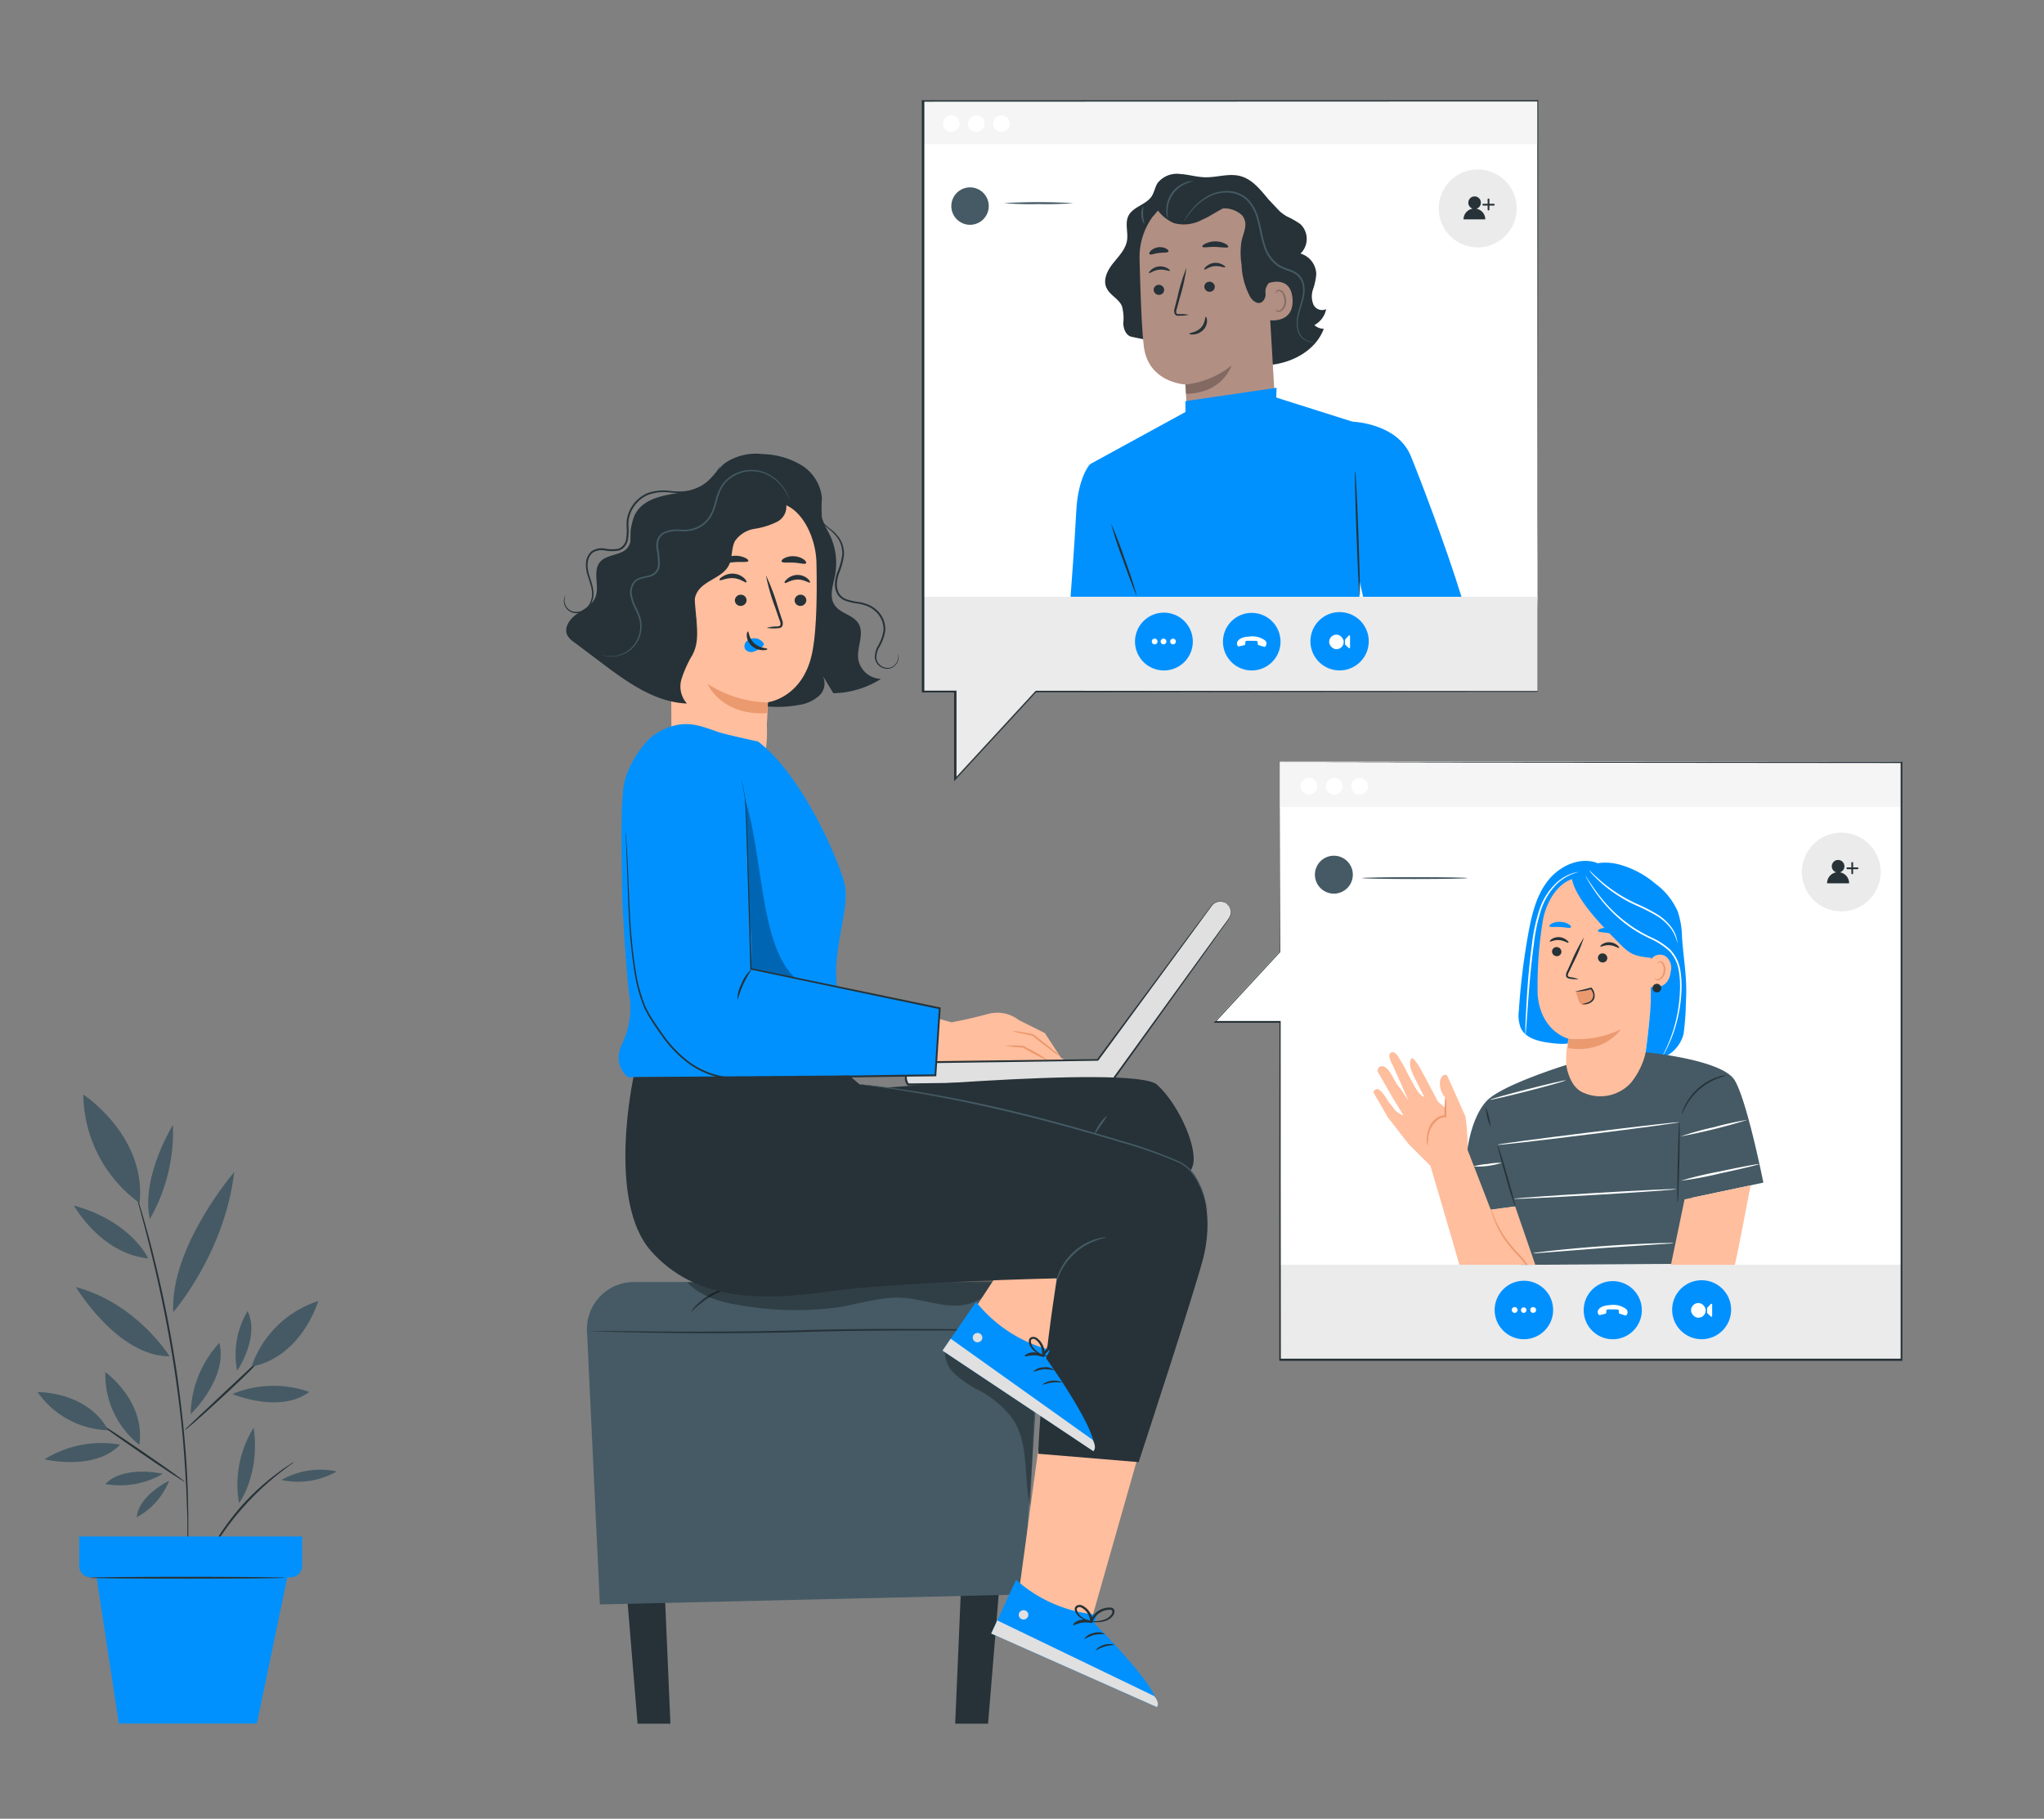 <svg xmlns="http://www.w3.org/2000/svg" width="345" height="307" viewBox="0 0 345 307">
  <rect x="0" y="0" width="345" height="307" fill="#808080" stroke="none"/>
  <g id="Group_809" data-name="Group 809" transform="translate(-14098 -5599)">
    <g id="Group_807" data-name="Group 807">
      <rect id="Rectangle_1321" data-name="Rectangle 1321" width="345" height="307" transform="translate(14098 5599)" fill="none"/>
      <g id="Remote_team-pana" data-name="Remote team-pana" transform="translate(14000.63 5581.99)">
        <g id="freepik--Plant--inject-6" transform="translate(103.713 201.769)">
          <path id="Path_20336" data-name="Path 20336" d="M189.25,384.606a18.218,18.218,0,0,1,4.85-12.036C195.569,378.616,189.25,384.606,189.25,384.606Z" transform="translate(-163.412 -330.657)" fill="#455a64"/>
          <path id="Path_20337" data-name="Path 20337" d="M200.62,385.663a18.243,18.243,0,0,1,12.972-.359C208.636,389.064,200.62,385.663,200.62,385.663Z" transform="translate(-167.739 -335.115)" fill="#455a64"/>
          <path id="Path_20338" data-name="Path 20338" d="M201.75,373.995a14.378,14.378,0,0,1,1.765-10.085C205.64,368.339,201.75,373.995,201.75,373.995Z" transform="translate(-168.07 -327.362)" fill="#455a64"/>
          <path id="Path_20339" data-name="Path 20339" d="M158,357.39c10.283,2.738,15.8,11.683,15.8,11.683C165,369.079,158,357.39,158,357.39Z" transform="translate(-151.52 -324.881)" fill="#455a64"/>
          <path id="Path_20340" data-name="Path 20340" d="M184.488,349.679c-.533-11.088,10.3-23.639,10.3-23.639-1.635,13.764-10.3,23.639-10.3,23.639" transform="translate(-161.593 -312.951)" fill="#455a64"/>
          <path id="Path_20341" data-name="Path 20341" d="M181.858,313.22a29.734,29.734,0,0,1-3.9,15.883C176.426,321.967,181.858,313.22,181.858,313.22Z" transform="translate(-159.013 -308.072)" fill="#455a64"/>
          <path id="Path_20342" data-name="Path 20342" d="M169.979,344.093c-8.109-.867-12.519-8.933-12.519-8.933C167.266,337.9,169.979,344.093,169.979,344.093Z" transform="translate(-151.315 -316.421)" fill="#455a64"/>
          <path id="Path_20343" data-name="Path 20343" d="M149.44,402.622a18.231,18.231,0,0,1,12.749-2.478C157.908,404.673,149.44,402.622,149.44,402.622Z" transform="translate(-148.263 -341.048)" fill="#455a64"/>
          <path id="Path_20344" data-name="Path 20344" d="M180.011,410.18a11.931,11.931,0,0,1-5.451,6.139C174.907,412.577,180.011,410.18,180.011,410.18Z" transform="translate(-157.822 -344.969)" fill="#455a64"/>
          <path id="Path_20345" data-name="Path 20345" d="M175.707,408.041A14.39,14.39,0,0,1,166,409.769C169.134,406.517,175.707,408.041,175.707,408.041Z" transform="translate(-154.565 -344.02)" fill="#455a64"/>
          <path id="Path_20346" data-name="Path 20346" d="M182.9,393.725a.47.47,0,0,1,0-.161V388.28c0-1.146,0-2.447-.081-3.89-.074-2.88-.279-6.312-.57-10.11s-.793-7.966-1.425-12.315c-1.282-8.71-3.035-16.5-4.442-22.084-.706-2.8-1.307-5.055-1.741-6.61-.2-.756-.365-1.35-.489-1.79l-.111-.471a.619.619,0,0,1-.031-.161.33.33,0,0,0,.062.149l.155.458.551,1.778c.477,1.542,1.115,3.791,1.858,6.579a205.986,205.986,0,0,1,4.5,22.1c.619,4.336,1.084,8.536,1.4,12.34s.452,7.248.489,10.134c.043,1.443.031,2.75.031,3.9s0,2.137-.05,2.942-.043,1.4-.062,1.858v.483A.69.69,0,0,1,182.9,393.725Z" transform="translate(-157.613 -314.781)" fill="#263238"/>
          <path id="Path_20347" data-name="Path 20347" d="M164.34,394.459c.062-.081,3.339,2.069,7.322,4.8s7.167,5.011,7.111,5.092-3.333-2.063-7.316-4.795S164.284,394.545,164.34,394.459Z" transform="translate(-153.933 -338.986)" fill="#263238"/>
          <path id="Path_20348" data-name="Path 20348" d="M187.64,388.409a2.917,2.917,0,0,1,.5-.551l1.462-1.406c1.313-1.239,3-2.812,4.869-4.572l4.875-4.565,1.474-1.388a2.949,2.949,0,0,1,.576-.477,2.743,2.743,0,0,1-.471.576c-.322.359-.8.861-1.4,1.474-1.2,1.239-2.893,2.868-4.807,4.646s-3.661,3.37-4.956,4.5c-.619.564-1.171,1.016-1.536,1.319a3.007,3.007,0,0,1-.588.446Z" transform="translate(-162.8 -331.753)" fill="#263238"/>
          <path id="Path_20349" data-name="Path 20349" d="M147.54,386s8.381-.161,11.925,6.436A15.09,15.09,0,0,1,147.54,386Z" transform="translate(-147.54 -335.768)" fill="#455a64"/>
          <path id="Path_20350" data-name="Path 20350" d="M166,380.55s6.814,4.869,5.736,12.271A15.084,15.084,0,0,1,166,380.55Z" transform="translate(-154.561 -333.694)" fill="#455a64"/>
          <path id="Path_20351" data-name="Path 20351" d="M217.089,361.2s-2.695,9.379-11.249,11.064A17.574,17.574,0,0,1,217.089,361.2Z" transform="translate(-169.725 -326.331)" fill="#455a64"/>
          <path id="Path_20352" data-name="Path 20352" d="M160,304.91s10.686,6.975,9.5,18.317A22.982,22.982,0,0,1,160,304.91Z" transform="translate(-152.282 -304.91)" fill="#455a64"/>
          <path id="Path_20353" data-name="Path 20353" d="M208.28,405a4.553,4.553,0,0,1-.7.557c-.458.334-1.115.83-1.914,1.462a46.874,46.874,0,0,0-10.574,11.77c-.545.855-.973,1.567-1.239,2.063a4.632,4.632,0,0,1-.483.75,4.489,4.489,0,0,1,.353-.818c.248-.52.619-1.239,1.158-2.131a41.037,41.037,0,0,1,4.739-6.449,40.511,40.511,0,0,1,5.91-5.346c.818-.62,1.505-1.084,1.995-1.381A4.064,4.064,0,0,1,208.28,405Z" transform="translate(-164.98 -342.998)" fill="#263238"/>
          <path id="Path_20354" data-name="Path 20354" d="M202.254,408.442a18.218,18.218,0,0,1,2.478-12.742C205.86,403.648,202.254,408.442,202.254,408.442Z" transform="translate(-168.258 -339.459)" fill="#455a64"/>
          <path id="Path_20355" data-name="Path 20355" d="M214,408.874a13.269,13.269,0,0,1,9.329-1.443A13.163,13.163,0,0,1,214,408.874Z" transform="translate(-172.831 -343.812)" fill="#455a64"/>
          <path id="Path_20356" data-name="Path 20356" d="M163.2,433.76l4.014,26.358h23.3l5.408-25.974Z" transform="translate(-153.499 -353.942)" fill="#0091ff"/>
          <path id="Path_20357" data-name="Path 20357" d="M158.89,425.34V430.3a1.939,1.939,0,0,0,1.939,1.939h33.742a1.939,1.939,0,0,0,1.939-1.939V425.34Z" transform="translate(-151.859 -350.738)" fill="#0091ff"/>
          <path id="Path_20358" data-name="Path 20358" d="M194.672,436.481c0,.093-7.378.161-16.478.161s-16.484-.068-16.484-.161,7.378-.161,16.484-.161S194.672,436.394,194.672,436.481Z" transform="translate(-152.932 -354.917)" fill="#263238"/>
        </g>
        <g id="freepik--character-4--inject-6" transform="translate(302.226 145.577)">
          <path id="Path_20359" data-name="Path 20359" d="M479.3,214.2v32L468.35,258.008H479.3v57.034H584.22V214.2Z" transform="translate(-468.133 -214.2)" fill="#fff"/>
          <rect id="Rectangle_1208" data-name="Rectangle 1208" width="104.918" height="7.551" transform="translate(11.206 0.112)" fill="#f5f5f5"/>
          <path id="Path_20360" data-name="Path 20360" d="M486.14,351.3v16.025H591.027V351.3Z" transform="translate(-474.903 -266.372)" fill="#ebebeb"/>
          <path id="Path_20361" data-name="Path 20361" d="M508.315,220.052a1.412,1.412,0,1,1-1.412-1.412,1.412,1.412,0,0,1,1.412,1.412Z" transform="translate(-482.266 -215.89)" fill="#fff"/>
          <path id="Path_20362" data-name="Path 20362" d="M494.5,220.052a1.412,1.412,0,1,1-1.412-1.412,1.412,1.412,0,0,1,1.412,1.412Z" transform="translate(-477.011 -215.89)" fill="#fff"/>
          <path id="Path_20363" data-name="Path 20363" d="M501.4,220.052a1.412,1.412,0,1,1-1.412-1.412A1.412,1.412,0,0,1,501.4,220.052Z" transform="translate(-479.637 -215.89)" fill="#fff"/>
          <path id="Path_20364" data-name="Path 20364" d="M634.917,246.837h0a6.641,6.641,0,0,1-6.647-6.647h0a6.647,6.647,0,0,1,6.647-6.641h0a6.653,6.653,0,0,1,6.653,6.653h0A6.647,6.647,0,0,1,634.917,246.837Z" transform="translate(-528.989 -221.563)" fill="#ebebeb"/>
          <path id="Path_20365" data-name="Path 20365" d="M637.3,243.079a1.066,1.066,0,1,0-.619,0,1.859,1.859,0,0,0-1.549,1.858h3.717a1.859,1.859,0,0,0-1.549-1.858Z" transform="translate(-531.599 -224.396)" fill="#263238"/>
          <path id="Path_20366" data-name="Path 20366" d="M641.9,243.618a.155.155,0,0,1-.155-.149v-1.7a.155.155,0,1,1,.3,0v1.7a.149.149,0,0,1-.149.149Z" transform="translate(-534.117 -224.619)" fill="#263238"/>
          <path id="Path_20367" data-name="Path 20367" d="M642.227,243.312h-1.7a.155.155,0,0,1,0-.3h1.7a.155.155,0,1,1,0,.3Z" transform="translate(-533.605 -225.161)" fill="#263238"/>
          <circle id="Ellipse_64" data-name="Ellipse 64" cx="4.98" cy="4.98" r="4.98" transform="translate(77.377 87.536)" fill="#0091ff"/>
          <rect id="Rectangle_1209" data-name="Rectangle 1209" width="2.484" height="2.484" rx="1.242" transform="translate(80.567 91.383)" fill="#fff"/>
          <path id="Path_20368" data-name="Path 20368" d="M602.44,363.485v-.842l.619-.669a.136.136,0,0,1,.236.093v1.914a.136.136,0,0,1-.229.1Z" transform="translate(-519.16 -270.417)" fill="#fff"/>
          <path id="Path_20369" data-name="Path 20369" d="M570.245,364.118a4.906,4.906,0,1,1,3.472,1.44,4.912,4.912,0,0,1-3.472-1.44Z" transform="translate(-506.36 -268.058)" fill="#0091ff"/>
          <path id="Path_20370" data-name="Path 20370" d="M573.024,363.96l.874-.211a.229.229,0,0,0,.186-.229v-.18s-.037-.31.254-.328,1.524,0,1.524,0,.347,0,.341.266v.26a.2.2,0,0,0,.142.2l.954.291a.217.217,0,0,0,.248-.124l.118-.291a.311.311,0,0,0,0-.167.818.818,0,0,0-.161-.44,3.59,3.59,0,0,0-2.769-.731c-1.691.081-1.964.762-2.057.923a.7.7,0,0,0,0,.452.787.787,0,0,0,.068.167.254.254,0,0,0,.279.142Z" transform="translate(-507.819 -270.545)" fill="#fff"/>
          <circle id="Ellipse_65" data-name="Ellipse 65" cx="4.937" cy="4.937" r="4.937" transform="translate(47.42 87.623)" fill="#0091ff"/>
          <path id="Path_20371" data-name="Path 20371" d="M549.7,363.809a.489.489,0,1,1,.489-.489A.489.489,0,0,1,549.7,363.809Z" transform="translate(-498.904 -270.759)" fill="#fff"/>
          <path id="Path_20372" data-name="Path 20372" d="M552.133,363.843a.463.463,0,1,1,.489-.489.489.489,0,0,1-.489.489Z" transform="translate(-499.832 -270.793)" fill="#fff"/>
          <circle id="Ellipse_66" data-name="Ellipse 66" cx="0.489" cy="0.489" r="0.489" transform="translate(53.435 92.071)" fill="#fff"/>
          <path id="Path_20373" data-name="Path 20373" d="M501.983,243.036a3.2,3.2,0,1,1-3.2-3.2A3.2,3.2,0,0,1,501.983,243.036Z" transform="translate(-478.499 -223.957)" fill="#455a64"/>
          <path id="Path_20374" data-name="Path 20374" d="M526.2,245.831c0,.087-3.983.161-8.9.161s-8.9-.074-8.9-.161,3.983-.161,8.9-.161S526.2,245.738,526.2,245.831Z" transform="translate(-483.374 -226.176)" fill="#455a64"/>
          <path id="Path_20375" data-name="Path 20375" d="M479.206,214.315h7.483l21.272-.037,76.144-.068h.136V315.35H479.15l-.037-.043h0l-.043-.043v-.056c0-21.551,0-40.785.031-57.034l.112.112H468l.161-.167,10.989-11.863v.056c0-10.264.037-18.268.05-23.713v.031c0,5.433,0,13.424.05,23.663v.031h0l-10.94,11.826-.074-.173H479.3v.112c0,16.248,0,35.483.031,57.034l-.043-.105h0l-.1-.037H584.106l-.161.161V214.3l.142.136-76.057-.068-21.3-.037h-7.062Z" transform="translate(-468 -214.204)" fill="#263238"/>
          <path id="Path_20376" data-name="Path 20376" d="M596.67,298.071c0,.087-2.88.285-6.449.446a63.1,63.1,0,0,1-6.461.118c-.006-.087,2.881-.285,6.449-.44A64.335,64.335,0,0,1,596.67,298.071Z" transform="translate(-512.051 -246.104)" fill="#fff"/>
          <path id="Path_20377" data-name="Path 20377" d="M552.712,253.482c.564-3.1,1.307-6.288,3.221-8.79s5.284-4.157,8.27-3.147l3.68,2.137a112.159,112.159,0,0,1-5.191,25.194,5.433,5.433,0,0,1-1.146,2.23c-1.2,1.208-3.141,1.1-4.826.9-2.038-.235-4.417-.706-5.29-2.565a5.922,5.922,0,0,1-.316-2.911A112.55,112.55,0,0,1,552.712,253.482Z" transform="translate(-499.605 -224.491)" fill="#0091ff"/>
          <path id="Path_20378" data-name="Path 20378" d="M575.367,249.731l-11.342-3.773c-3.667-.663-6.461,3.717-6.963,7.434a66.487,66.487,0,0,0-.824,12.259c.533,6.257,5.216,7.39,5.216,7.39a15.128,15.128,0,0,0-.365,4.714c.3,4.262,3.042,5.365,5.3,5.519h0c3.549.378,7.26-.75,7.669-4.3l3.1-26.878A2.187,2.187,0,0,0,575.367,249.731Z" transform="translate(-501.552 -226.26)" fill="#ffbe9d"/>
          <path id="Path_20379" data-name="Path 20379" d="M560.188,265.4a.8.8,0,0,0,.706.861.762.762,0,0,0,.873-.657.8.8,0,0,0-.706-.861.768.768,0,0,0-.873.657Z" transform="translate(-503.08 -233.431)" fill="#263238"/>
          <path id="Path_20380" data-name="Path 20380" d="M559.574,262.743c.093.112.725-.291,1.58-.223s1.45.533,1.549.44-.037-.242-.3-.458a2.2,2.2,0,0,0-1.239-.483,2.137,2.137,0,0,0-1.239.31C559.63,262.513,559.531,262.693,559.574,262.743Z" transform="translate(-502.844 -232.395)" fill="#263238"/>
          <path id="Path_20381" data-name="Path 20381" d="M572.7,267.112a.793.793,0,0,0,.706.861.762.762,0,0,0,.867-.657.8.8,0,0,0-.706-.861.762.762,0,0,0-.867.657Z" transform="translate(-507.84 -234.082)" fill="#263238"/>
          <path id="Path_20382" data-name="Path 20382" d="M573.354,264.135c.093.112.725-.291,1.58-.223s1.45.539,1.549.44-.037-.235-.3-.458a2.2,2.2,0,0,0-1.239-.477,2.062,2.062,0,0,0-1.239.31C573.41,263.906,573.311,264.086,573.354,264.135Z" transform="translate(-508.088 -232.927)" fill="#263238"/>
          <path id="Path_20383" data-name="Path 20383" d="M566.117,269.154a5.574,5.574,0,0,0-1.369-.353c-.217-.037-.421-.1-.446-.248a1.146,1.146,0,0,1,.192-.62l.768-1.611a29.108,29.108,0,0,0,1.766-4.243,29.4,29.4,0,0,0-2.106,4.088c-.254.57-.5,1.109-.737,1.629a1.239,1.239,0,0,0-.173.842.551.551,0,0,0,.335.347,1.568,1.568,0,0,0,.365.081A6.2,6.2,0,0,0,566.117,269.154Z" transform="translate(-504.531 -232.42)" fill="#263238"/>
          <path id="Path_20384" data-name="Path 20384" d="M564.635,288.73a16.726,16.726,0,0,0,8.809-1.58s-2.763,4.175-8.914,3.147Z" transform="translate(-504.733 -241.96)" fill="#eb996e"/>
          <path id="Path_20385" data-name="Path 20385" d="M572.689,260.005c.068.235.929.192,1.92.384s1.784.527,1.933.328c.068-.1-.056-.328-.365-.576a3.3,3.3,0,0,0-1.406-.619,3.209,3.209,0,0,0-1.53.068C572.881,259.72,572.664,259.894,572.689,260.005Z" transform="translate(-507.837 -231.423)" fill="#0091ff"/>
          <path id="Path_20386" data-name="Path 20386" d="M559.487,258.612c.174.2.917.056,1.8.111s1.611.248,1.8.062c.081-.093,0-.3-.334-.508a2.968,2.968,0,0,0-1.431-.421,2.9,2.9,0,0,0-1.462.285C559.53,258.321,559.412,258.513,559.487,258.612Z" transform="translate(-502.806 -230.81)" fill="#0091ff"/>
          <path id="Path_20387" data-name="Path 20387" d="M566.592,245.908A9.781,9.781,0,0,0,568.351,248l3.1,3.1a25.441,25.441,0,0,0,2.3,2.094,26.064,26.064,0,0,0,2.317,1.511c.824.5,1.239,1.784,2.069,2.28.186.111.787.043.985.186-.043,1.388-.062,5.8-.074,7.551,0,2.769-1.016,10.153-1.016,10.153h2.36a5.927,5.927,0,0,0,4.181-4.237,43.555,43.555,0,0,0,.39-5.488c.285-3.6-.415-7.242-.65-10.841a14.771,14.771,0,0,0-.706-4.3,11.584,11.584,0,0,0-3.828-4.764,15.735,15.735,0,0,0-6.25-3.258,8.827,8.827,0,0,0-6.814,1.065,1.444,1.444,0,0,0-.694.818C565.737,244.712,566.146,245.108,566.592,245.908ZM579.2,257.2C579.285,257.368,579.2,257.82,579.2,257.2Z" transform="translate(-505.265 -224.672)" fill="#0091ff"/>
          <path id="Path_20388" data-name="Path 20388" d="M586.424,268.408a1.809,1.809,0,0,1,2.75-1.344,2.44,2.44,0,0,1,.873,2.558c-.421,3.717-4.064,2.534-4.057,2.428S586.238,269.944,586.424,268.408Z" transform="translate(-512.9 -234.214)" fill="#ffbe9d"/>
          <path id="Path_20389" data-name="Path 20389" d="M588.076,271.447a1.125,1.125,0,0,0,.161.112.619.619,0,0,0,.483.068,1.617,1.617,0,0,0,.9-1.357,2.166,2.166,0,0,0-.081-.948.743.743,0,0,0-.427-.551.334.334,0,0,0-.4.136c-.062.1-.05.173-.068.18s-.074-.074,0-.223a.4.4,0,0,1,.174-.217.477.477,0,0,1,.365-.056.929.929,0,0,1,.62.657,2.211,2.211,0,0,1,.105,1.059,1.685,1.685,0,0,1-1.121,1.5.681.681,0,0,1-.582-.167C588.07,271.54,588.057,271.453,588.076,271.447Z" transform="translate(-513.691 -234.892)" fill="#eb996e"/>
          <path id="Path_20390" data-name="Path 20390" d="M589.025,275.519a.731.731,0,1,1-.179-.532A.737.737,0,0,1,589.025,275.519Z" transform="translate(-513.494 -237.237)" fill="#263238"/>
          <path id="Path_20391" data-name="Path 20391" d="M569.4,276.214a1.7,1.7,0,0,1-1.041,2.589,1.022,1.022,0,0,1-.62-.031,1.437,1.437,0,0,1-.619-.935c-.093-.3-.192-.619-.291-.911a.434.434,0,0,1,0-.316.409.409,0,0,1,.3-.149l2.236-.372" transform="translate(-505.598 -237.752)" fill="#eb996e"/>
          <path id="Path_20392" data-name="Path 20392" d="M567.672,278.549a2.044,2.044,0,0,0,1.01-.056,1.574,1.574,0,0,0,.929-.65,1.182,1.182,0,0,0,.18-.669,2.085,2.085,0,0,0-.124-.719,1.858,1.858,0,0,0-.372-.619l-.056-.056h-.074c-1.493.409-2.651.619-2.645.65a8.7,8.7,0,0,0,2.713-.4l-.13-.037a1.7,1.7,0,0,1,.316.52,1.239,1.239,0,0,1-.793,1.765C568.056,278.5,567.666,278.5,567.672,278.549Z" transform="translate(-505.491 -237.634)" fill="#263238"/>
          <path id="Path_20393" data-name="Path 20393" d="M575.31,249.558a21.925,21.925,0,0,1,5.835,6.226l-2.007,3.413c-3.413-.322-3.816-.669-6.195-3.1s-7.186-7.31-7.434-10.729A33.412,33.412,0,0,1,575.31,249.558Z" transform="translate(-505.106 -226.061)" fill="#0091ff"/>
          <path id="Path_20394" data-name="Path 20394" d="M582.134,276.1a2.353,2.353,0,0,1,.167-.353c.118-.229.285-.57.5-1a26.189,26.189,0,0,0,1.468-3.841,24.983,24.983,0,0,0,.979-6,16.335,16.335,0,0,0-.186-3.574,6.287,6.287,0,0,0-1.648-3.351,12.024,12.024,0,0,0-3.209-2.063,24.829,24.829,0,0,1-3.159-1.79,23.364,23.364,0,0,1-4.553-4.113,26.4,26.4,0,0,1-2.428-3.351c-.254-.415-.446-.743-.564-.973a1.592,1.592,0,0,1-.167-.353,2.581,2.581,0,0,1,.223.322c.13.223.335.539.619.948a30.261,30.261,0,0,0,2.478,3.271,23.906,23.906,0,0,0,4.553,4.02,24.645,24.645,0,0,0,3.1,1.765,12.056,12.056,0,0,1,3.3,2.112,6.486,6.486,0,0,1,1.716,3.506,16.553,16.553,0,0,1,.18,3.636,24.623,24.623,0,0,1-1.053,6.04,23.328,23.328,0,0,1-1.561,3.835c-.229.434-.415.762-.551.979A1.4,1.4,0,0,1,582.134,276.1Z" transform="translate(-506.56 -226.05)" fill="#fff"/>
          <path id="Path_20395" data-name="Path 20395" d="M585.177,256.086a6.281,6.281,0,0,0-1.183-2.589,8.722,8.722,0,0,0-2.329-2.038,32.157,32.157,0,0,0-3.432-1.734,23.2,23.2,0,0,1-5.91-3.816,20.946,20.946,0,0,1-1.524-1.5,3.668,3.668,0,0,1-.489-.619,5.61,5.61,0,0,1,.576.533c.359.347.886.849,1.573,1.425a25.208,25.208,0,0,0,5.9,3.717,28.452,28.452,0,0,1,3.45,1.772,8.6,8.6,0,0,1,2.354,2.143,5.376,5.376,0,0,1,.923,1.933,3.052,3.052,0,0,1,.093.576Q585.2,256.086,585.177,256.086Z" transform="translate(-506.933 -225.46)" fill="#fff"/>
          <path id="Path_20396" data-name="Path 20396" d="M552.912,271.91a.966.966,0,0,1,0-.316v-.9c0-.787.074-1.92.142-3.32.155-2.806.39-6.684.973-10.933a29.042,29.042,0,0,1,1.289-5.916,10.848,10.848,0,0,1,2.6-4.2,7.515,7.515,0,0,1,2.812-1.79,4.891,4.891,0,0,1,.88-.223,1.319,1.319,0,0,1,.316-.037,7.994,7.994,0,0,0-3.865,2.193,11.031,11.031,0,0,0-2.478,4.15,29.918,29.918,0,0,0-1.239,5.866c-.582,4.231-.849,8.1-1.053,10.9-.1,1.369-.18,2.478-.242,3.314-.031.366-.056.663-.074.9A1.677,1.677,0,0,1,552.912,271.91Z" transform="translate(-500.307 -225.643)" fill="#fff"/>
          <path id="Path_20397" data-name="Path 20397" d="M536.742,309.624s.675-5.364,3.258-8.053,13.4-6.034,13.4-6.034.446,3.822,3.035,4.745a6.994,6.994,0,0,0,7.867-1.722,12.562,12.562,0,0,0,2.509-5.16s12.916,1.189,15.022,4.733,4.832,17.264,4.832,17.264l-12.073,2.558.774,11.15-29.678.173-.917-9.849-8.741,1.239Z" transform="translate(-493.888 -244.339)" fill="#455a64"/>
          <path id="Path_20398" data-name="Path 20398" d="M594.381,325.991a1.814,1.814,0,0,1-.043-.533v-1.45c0-1.239,0-2.918.062-4.788s.087-3.562.136-4.788c0-.619.056-1.1.074-1.449a2.036,2.036,0,0,1,.068-.533,2.183,2.183,0,0,1,.043.533v1.456c0,1.239,0,2.918-.056,4.788s-.093,3.562-.142,4.788c0,.619-.049,1.1-.074,1.45a2.156,2.156,0,0,1-.068.527Z" transform="translate(-516.075 -251.588)" fill="#263238"/>
          <path id="Path_20399" data-name="Path 20399" d="M545.326,318.6c.074,0,.83,2.379,1.685,5.358s1.493,5.408,1.419,5.427a55.163,55.163,0,0,1-1.685-5.352C545.89,321.053,545.252,318.625,545.326,318.6Z" transform="translate(-497.423 -253.928)" fill="#263238"/>
          <path id="Path_20400" data-name="Path 20400" d="M603.146,299.662c0,.05-.576.161-1.456.5a10.575,10.575,0,0,0-3.135,1.858,10.433,10.433,0,0,0-2.3,2.843c-.458.824-.619,1.388-.687,1.369a1.182,1.182,0,0,1,.087-.409,6.92,6.92,0,0,1,.427-1.053,9.558,9.558,0,0,1,5.538-4.819,6.2,6.2,0,0,1,1.1-.273A1.239,1.239,0,0,1,603.146,299.662Z" transform="translate(-516.545 -246.717)" fill="#263238"/>
          <path id="Path_20401" data-name="Path 20401" d="M542.1,308.335a11.572,11.572,0,0,1,.842,3.376,11.033,11.033,0,0,1-.867-3.4Z" transform="translate(-496.19 -250.012)" fill="#263238"/>
          <path id="Path_20402" data-name="Path 20402" d="M576.012,312.446c0,.093-6.851,1.016-15.319,2.069s-15.35,1.858-15.363,1.741,6.851-1.01,15.325-2.063S576,312.359,576.012,312.446Z" transform="translate(-497.427 -251.584)" fill="#fff"/>
          <path id="Path_20403" data-name="Path 20403" d="M606.515,311.8a103.11,103.11,0,0,1-11.355,2.812,52.937,52.937,0,0,1,5.637-1.561A53.769,53.769,0,0,1,606.515,311.8Z" transform="translate(-516.389 -251.341)" fill="#fff"/>
          <path id="Path_20404" data-name="Path 20404" d="M608.493,323.854c0,.087-2.936.793-6.6,1.58a60.086,60.086,0,0,1-6.665,1.239,64.651,64.651,0,0,1,6.6-1.573C605.488,324.319,608.474,323.768,608.493,323.854Z" transform="translate(-516.416 -255.924)" fill="#fff"/>
          <path id="Path_20405" data-name="Path 20405" d="M556.087,301.045c0,.087-2.819.886-6.343,1.79s-6.405,1.567-6.424,1.481,2.819-.886,6.343-1.79S556.068,300.959,556.087,301.045Z" transform="translate(-496.662 -247.245)" fill="#fff"/>
          <path id="Path_20406" data-name="Path 20406" d="M577.207,330.68c0,.087-6.139.527-13.721.973s-13.74.743-13.746.657,6.139-.527,13.727-.979S577.2,330.594,577.207,330.68Z" transform="translate(-499.105 -258.519)" fill="#fff"/>
          <path id="Path_20407" data-name="Path 20407" d="M538.72,324.127a11.273,11.273,0,0,1,2.41-.415,11.108,11.108,0,0,1,2.428-.2,13.713,13.713,0,0,1-4.838.62Z" transform="translate(-494.912 -255.794)" fill="#fff"/>
          <path id="Path_20408" data-name="Path 20408" d="M578.746,345.367a5.893,5.893,0,0,1-.935.1l-2.552.167-8.418.564-8.412.657-2.552.2a5.9,5.9,0,0,1-.935.037,4.66,4.66,0,0,1,.923-.161c.62-.081,1.468-.186,2.54-.3,2.15-.229,5.123-.514,8.412-.75s6.269-.39,8.431-.465c1.078-.043,1.951-.062,2.558-.068a4.855,4.855,0,0,1,.942.025Z" transform="translate(-501.084 -264.1)" fill="#fff"/>
          <path id="Path_20409" data-name="Path 20409" d="M541.334,329.54l-4.125.533L533.306,320,527,322.571s3.562,12.055,4.918,16.818h12.817Z" transform="translate(-490.452 -254.461)" fill="#ffbe9d"/>
          <path id="Path_20410" data-name="Path 20410" d="M548.095,343.587a23.808,23.808,0,0,1-2.125-2.6,18.9,18.9,0,0,1-1.369-2.372c-.341-.706-.576-1.295-.731-1.7a4.168,4.168,0,0,0-.26-.619,2.755,2.755,0,0,0,.155.663,15.6,15.6,0,0,0,.657,1.753,16.739,16.739,0,0,0,1.338,2.434,21.448,21.448,0,0,0,2.131,2.645,11.658,11.658,0,0,1,1.536,1.8h.322A12.19,12.19,0,0,0,548.095,343.587Z" transform="translate(-496.772 -260.66)" fill="#eb996e"/>
          <path id="Path_20411" data-name="Path 20411" d="M527.444,309.871a37.085,37.085,0,0,0-.359-5.643l-3.1-6.944s-.805-.5-1.183.892a3.594,3.594,0,0,0,.83,2.812l.093,1.815-1.239-1.022-2.422-4.541s-1.666-3.3-2.1-2.781-.291,1.592.427,3.017l1.635,3.234s.242.576-.62-.26-2.719-4.869-3.1-5.371-.917-1.982-1.753-1.648.235,2.106.235,2.106l2.676,5.984s-1.549-2.267-1.858-2.645-.923-1.685-1.431-2.342-1.059-.917-1.425-.762a.737.737,0,0,0-.465.911l2.849,4.956s1.431,2.224,1.425,2.391-1.239-.737-1.239-.737l-1.2-1.524s-1.289-2.28-1.97-2.156-.557.619-.557.619l2.4,4.157,3.488,4.479,3.717,3.717,2.15-.694Z" transform="translate(-484.59 -244.332)" fill="#ffbe9d"/>
          <path id="Path_20412" data-name="Path 20412" d="M526.077,313.879a9.473,9.473,0,0,0,.223-1.388,4.387,4.387,0,0,1,1.431-2.85,2.385,2.385,0,0,1,1.45-.551h.173V308.9c-.049-.855,0-1.666-.049-2.205a2.008,2.008,0,0,0-.124-.873,4.563,4.563,0,0,0-.081.867,22.327,22.327,0,0,0-.074,2.261l.167-.192a2.627,2.627,0,0,0-1.673.619,3.635,3.635,0,0,0-1.127,1.573,5.869,5.869,0,0,0-.335,1.524,4.091,4.091,0,0,0,.019,1.406Z" transform="translate(-490.074 -249.065)" fill="#eb996e"/>
          <path id="Path_20413" data-name="Path 20413" d="M594.888,332.02l-2.3,11.051h10.785c.409-1.573,2.664-13.411,2.664-13.411Z" transform="translate(-515.411 -258.137)" fill="#ffbe9d"/>
        </g>
        <g id="freepik--character-3--inject-6" transform="translate(252.96 33.87)">
          <rect id="Rectangle_1210" data-name="Rectangle 1210" width="103.754" height="99.727" transform="translate(0.161)" fill="#fff"/>
          <rect id="Rectangle_1211" data-name="Rectangle 1211" width="103.754" height="7.471" transform="translate(0.161)" fill="#f5f5f5"/>
          <path id="Path_20414" data-name="Path 20414" d="M492.5,169.28H388.77v15.846h5.408v14.787L407.8,185.126h84.7Z" transform="translate(-388.584 -85.399)" fill="#ebebeb"/>
          <path id="Path_20415" data-name="Path 20415" d="M492.4,117.908v15.846c-.124.124-.043.037-.08.062H480.739l-73.041.056.1-.043L394.169,148.62l-.254.273v-15.14l.149.155h-5.513l-.05-.062h0l-.031-.037V33.89H492.515v.13c0,25.615-.043,46.584-.056,61.153,0,7.279,0,12.959-.037,16.825V95.173c0-14.57-.037-35.539-.056-61.153l.124.124-103.754.037.161-.161v99.733l-.031-.087h0l-.118-.062h5.575V148.54l-.248-.1c4.739-5.135,9.329-10.122,13.628-14.78l.037-.043h.062l73.041.062h11.64s.074-.062-.043.056V119.71C492.44,118.5,492.4,117.908,492.4,117.908Z" transform="translate(-388.47 -33.878)" fill="#263238"/>
          <path id="Path_20416" data-name="Path 20416" d="M410.7,39.48a1.4,1.4,0,1,1-1.4-1.4A1.4,1.4,0,0,1,410.7,39.48Z" transform="translate(-395.864 -35.472)" fill="#fff"/>
          <path id="Path_20417" data-name="Path 20417" d="M397.04,39.48a1.394,1.394,0,1,1-.406-.99A1.4,1.4,0,0,1,397.04,39.48Z" transform="translate(-390.666 -35.472)" fill="#fff"/>
          <path id="Path_20418" data-name="Path 20418" d="M403.87,39.48a1.4,1.4,0,1,1-1.4-1.4A1.4,1.4,0,0,1,403.87,39.48Z" transform="translate(-393.265 -35.472)" fill="#fff"/>
          <path id="Path_20419" data-name="Path 20419" d="M535.9,65.987h0a6.579,6.579,0,0,1-6.572-6.579h0A6.572,6.572,0,0,1,535.9,52.83h0a6.572,6.572,0,0,1,6.579,6.579h0A6.579,6.579,0,0,1,535.9,65.987Z" transform="translate(-442.073 -41.085)" fill="#ebebeb"/>
          <path id="Path_20420" data-name="Path 20420" d="M538.238,62.273a1.061,1.061,0,1,0-.632-.012,1.858,1.858,0,0,0-1.536,1.809h3.673A1.821,1.821,0,0,0,538.238,62.273Z" transform="translate(-444.637 -43.899)" fill="#263238"/>
          <path id="Path_20421" data-name="Path 20421" d="M542.793,62.771a.155.155,0,0,1-.155-.149V60.956a.155.155,0,1,1,.3,0v1.685A.149.149,0,0,1,542.793,62.771Z" transform="translate(-447.136 -44.107)" fill="#263238"/>
          <path id="Path_20422" data-name="Path 20422" d="M543.095,62.482h-1.679a.155.155,0,1,1,0-.3h1.679a.155.155,0,1,1,0,.3Z" transform="translate(-446.601 -44.641)" fill="#263238"/>
          <circle id="Ellipse_67" data-name="Ellipse 67" cx="4.925" cy="4.925" r="4.925" transform="translate(64.863 95.457) rotate(-80.76)" fill="#0091ff"/>
          <rect id="Rectangle_1212" data-name="Rectangle 1212" width="2.459" height="2.459" rx="1.23" transform="translate(68.754 90.268)" fill="#fff"/>
          <path id="Path_20423" data-name="Path 20423" d="M503.78,181.331v-.836l.62-.663a.13.13,0,0,1,.229.087v1.9a.13.13,0,0,1-.223.1Z" transform="translate(-432.35 -89.397)" fill="#fff"/>
          <path id="Path_20424" data-name="Path 20424" d="M471.947,181.957a4.857,4.857,0,1,1,6.87,0A4.857,4.857,0,0,1,471.947,181.957Z" transform="translate(-419.695 -87.068)" fill="#0091ff"/>
          <path id="Path_20425" data-name="Path 20425" d="M474.7,181.765l.867-.2a.235.235,0,0,0,.18-.229v-.18s-.037-.3.248-.322,1.511,0,1.511,0,.341,0,.335.266v.26a.2.2,0,0,0,.143.192l.942.285a.2.2,0,0,0,.248-.118l.118-.291a.364.364,0,0,0,.031-.167.818.818,0,0,0-.161-.434,3.569,3.569,0,0,0-2.738-.719c-1.673.081-1.945.75-2.032.911a.65.65,0,0,0-.031.446.791.791,0,0,0,.068.167A.229.229,0,0,0,474.7,181.765Z" transform="translate(-421.146 -89.515)" fill="#fff"/>
          <circle id="Ellipse_68" data-name="Ellipse 68" cx="4.881" cy="4.881" r="4.881" transform="matrix(0.231, -0.973, 0.973, 0.231, 34.986, 95.057)" fill="#0091ff"/>
          <path id="Path_20426" data-name="Path 20426" d="M451.619,181.646a.483.483,0,1,1,.477-.483.483.483,0,0,1-.477.483Z" transform="translate(-412.315 -89.737)" fill="#fff"/>
          <path id="Path_20427" data-name="Path 20427" d="M454.033,181.646a.483.483,0,1,1,.483-.483A.483.483,0,0,1,454.033,181.646Z" transform="translate(-413.235 -89.737)" fill="#fff"/>
          <path id="Path_20428" data-name="Path 20428" d="M456.623,181.646a.483.483,0,1,1,.483-.483A.483.483,0,0,1,456.623,181.646Z" transform="translate(-414.221 -89.737)" fill="#fff"/>
          <circle id="Ellipse_69" data-name="Ellipse 69" cx="3.159" cy="3.159" r="3.159" transform="translate(4.98 14.768)" fill="#455a64"/>
          <path id="Path_20429" data-name="Path 20429" d="M422.529,61.889a54.4,54.4,0,0,1-5.872.161,54.233,54.233,0,0,1-5.866-.161,107.037,107.037,0,0,1,11.739,0Z" transform="translate(-396.964 -44.464)" fill="#455a64"/>
          <path id="Path_20430" data-name="Path 20430" d="M439.746,69.154c.948-1.2,2.119-2.354,2.366-3.859.223-1.381-.384-2.9.235-4.163.762-1.549,2.961-1.858,3.915-3.289.458-.694.57-1.58,1.028-2.28a4.151,4.151,0,0,1,3.791-1.5c1.425.081,2.806.527,4.231.551,1.957.043,3.934-.688,5.835-.223,2.094.52,3.444,2.286,4.869,3.983l1.858,1.964a7.739,7.739,0,0,0,1.239.892,14.028,14.028,0,0,1,2.28,1.307,3.444,3.444,0,0,1,0,4.956,3.717,3.717,0,0,1,2.664,3.494,10.693,10.693,0,0,1-.545,2.54,3.648,3.648,0,0,0,.05,2.54,1.621,1.621,0,0,0,2.162.811,3.878,3.878,0,0,1-1.988,2.688,2.335,2.335,0,0,0,1.592.619c-1.4,3.785-5.606,5.941-9.639,6.151s-7.96-1.127-11.77-2.478L442.93,81.549c-.966-.167-1.419-1.313-1.45-2.292a7.706,7.706,0,0,0-.229-2.905c-.533-1.239-2.026-1.821-2.583-3.042C438.005,71.985,438.779,70.349,439.746,69.154Z" transform="translate(-407.478 -41.551)" fill="#263238"/>
          <path id="Path_20431" data-name="Path 20431" d="M481.495,81.49a44.6,44.6,0,0,0,1.561-7.57,15.685,15.685,0,0,0-1-7.576c-.155-.359-1.443-2.75-1.827-2.695-.279.043.558,2.3.427,2.546a13.244,13.244,0,0,0-1.09,7.8,34.693,34.693,0,0,0,1.933,7.514" transform="translate(-423.067 -45.202)" fill="#263238"/>
          <path id="Path_20432" data-name="Path 20432" d="M469.219,69.5c-.118-6.467-3.989-11.77-10.45-11.485l-.619.062A11.565,11.565,0,0,0,447.8,69.845c.136,5.575.359,11.77.712,14.774.725,6.195,7.006,6.473,7.006,6.473l.335,4.993,14.867-1.053Z" transform="translate(-411.045 -43.053)" fill="#b28f83"/>
          <path id="Path_20433" data-name="Path 20433" d="M460.3,109.461a14.978,14.978,0,0,0,7.787-3.221s-1.456,4.7-7.675,4.788Z" transform="translate(-415.804 -61.41)" fill="#826a63"/>
          <path id="Path_20434" data-name="Path 20434" d="M451.64,85.136a.886.886,0,0,0,.942.824.849.849,0,0,0,.83-.886.892.892,0,0,0-.948-.805A.849.849,0,0,0,451.64,85.136Z" transform="translate(-412.508 -53.048)" fill="#263238"/>
          <path id="Path_20435" data-name="Path 20435" d="M450.4,80.362c.118.105.737-.458,1.685-.558s1.691.3,1.784.18-.087-.254-.415-.446a2.429,2.429,0,0,0-1.443-.279,2.3,2.3,0,0,0-1.326.619C450.416,80.1,450.336,80.332,450.4,80.362Z" transform="translate(-412.028 -51.136)" fill="#263238"/>
          <path id="Path_20436" data-name="Path 20436" d="M465.449,84.314a.886.886,0,0,0,.942.805.849.849,0,0,0,.824-.892.88.88,0,0,0-.942-.8.842.842,0,0,0-.824.886Z" transform="translate(-417.763 -52.728)" fill="#263238"/>
          <path id="Path_20437" data-name="Path 20437" d="M465.459,79.4c.124.105.737-.458,1.685-.558s1.7.3,1.79.173-.087-.248-.415-.44a2.478,2.478,0,0,0-1.443-.285,2.4,2.4,0,0,0-1.332.619C465.478,79.134,465.4,79.344,465.459,79.4Z" transform="translate(-417.761 -50.769)" fill="#263238"/>
          <path id="Path_20438" data-name="Path 20438" d="M459.7,87.554a6.355,6.355,0,0,0-1.573-.118c-.242,0-.477,0-.533-.186a1.2,1.2,0,0,1,.087-.731c.161-.619.335-1.239.52-1.92a30.964,30.964,0,0,0,1.1-5,31.388,31.388,0,0,0-1.5,4.9c-.167.669-.334,1.313-.489,1.927a1.406,1.406,0,0,0,0,.96.62.62,0,0,0,.434.316,1.642,1.642,0,0,0,.421,0,6.2,6.2,0,0,0,1.536-.149Z" transform="translate(-414.633 -51.272)" fill="#263238"/>
          <path id="Path_20439" data-name="Path 20439" d="M464.147,93c-.155,0-.05,1.041-.855,1.858s-1.914.824-1.9.966.26.173.725.142a2.614,2.614,0,0,0,1.6-.756,2.261,2.261,0,0,0,.65-1.555C464.357,93.242,464.246,93,464.147,93Z" transform="translate(-416.219 -56.371)" fill="#263238"/>
          <path id="Path_20440" data-name="Path 20440" d="M464.9,73.32c.124.248,1.053,0,2.181.043s2.063.223,2.187,0c.049-.118-.13-.341-.52-.551a3.766,3.766,0,0,0-3.327,0C465.025,72.979,464.846,73.2,464.9,73.32Z" transform="translate(-417.55 -48.542)" fill="#263238"/>
          <path id="Path_20441" data-name="Path 20441" d="M450.48,75.179c.192.2.824-.1,1.6-.192s1.468,0,1.6-.248c.056-.118-.074-.322-.384-.5a2.329,2.329,0,0,0-2.577.353C450.468,74.845,450.4,75.08,450.48,75.179Z" transform="translate(-412.055 -49.143)" fill="#263238"/>
          <path id="Path_20442" data-name="Path 20442" d="M482.35,83.779c.1-.056,4.107-1.7,4.417,2.534s-4.014,3.661-4.014,3.568S482.35,83.779,482.35,83.779Z" transform="translate(-424.195 -52.726)" fill="#b28f83"/>
          <path id="Path_20443" data-name="Path 20443" d="M484.888,89.007a1.122,1.122,0,0,0,.2.1.756.756,0,0,0,.551-.031,1.815,1.815,0,0,0,.725-1.7,2.4,2.4,0,0,0-.285-1.041.83.83,0,0,0-.619-.527.378.378,0,0,0-.421.229c-.043.124,0,.211-.037.217s-.093-.062-.074-.242a.477.477,0,0,1,.149-.279.57.57,0,0,1,.4-.136,1.041,1.041,0,0,1,.818.619,2.479,2.479,0,0,1,.341,1.158,1.914,1.914,0,0,1-.942,1.908.781.781,0,0,1-.681-.062C484.9,89.112,484.876,89.019,484.888,89.007Z" transform="translate(-425.16 -53.555)" fill="#826a63"/>
          <path id="Path_20444" data-name="Path 20444" d="M451.446,62.171c-.712-.335,1.2-2.688,2.837-3.562,2.478-1.319,6.318-2.28,8.71-1.765a10.21,10.21,0,0,1,6.9,4.336,16.725,16.725,0,0,1,2.422,8.388,5.048,5.048,0,0,1-.434,2.627c-.533.979-1.629,1.642-1.493,2.93a1.791,1.791,0,0,1-.359,1.319c-.725.873-1.722.161-2.205-.588a12.255,12.255,0,0,1-1.474-5.47,12.484,12.484,0,0,1,0-4.045c.161-.719.452-1.406.576-2.137a2.54,2.54,0,0,0-.434-2.094,2.686,2.686,0,0,0-.372-.328,4.423,4.423,0,0,0-4.435-.551c-2.329,1-6.325,2.521-7.434,1.778a6.515,6.515,0,0,1-2.026-1.784Z" transform="translate(-412.376 -42.559)" fill="#263238"/>
          <path id="Path_20445" data-name="Path 20445" d="M463.873,55.784a9.335,9.335,0,0,0-7.13.855,4.813,4.813,0,0,0-2.373,2.98,2.775,2.775,0,0,0,1.6,3.209l.087.05a6.459,6.459,0,0,0,4.77-.57c1.481-.619,2.769-1.642,4.256-2.255a8.579,8.579,0,0,1,5.03-.471,14.117,14.117,0,0,0-6.238-3.8Z" transform="translate(-413.517 -42.075)" fill="#263238"/>
          <path id="Path_20446" data-name="Path 20446" d="M481.849,84.134h-.427a2.162,2.162,0,0,1-1.134-.4,2.744,2.744,0,0,1-1.078-1.536,5.141,5.141,0,0,1,.05-2.54c.211-.929.619-1.914.849-3.048a5.407,5.407,0,0,0,.093-1.8,3.37,3.37,0,0,0-.731-1.778,4.088,4.088,0,0,0-1.7-1.078,10.047,10.047,0,0,1-1.858-.793,5.99,5.99,0,0,1-2.348-3.37c-.458-1.381-.619-2.819-1.022-4.175a7.674,7.674,0,0,0-1.889-3.574,5.086,5.086,0,0,0-3.388-1.344,6.672,6.672,0,0,0-3.1.688,9.843,9.843,0,0,0-3.432,3.029c-.322.44-.545.8-.694,1.041a2.066,2.066,0,0,0-.2.384,2.607,2.607,0,0,0,.254-.347c.167-.235.4-.582.737-1a10.029,10.029,0,0,1,3.444-2.905,6.442,6.442,0,0,1,3.011-.619,4.838,4.838,0,0,1,3.184,1.282,7.353,7.353,0,0,1,1.8,3.45c.372,1.326.551,2.769,1.022,4.194a6.269,6.269,0,0,0,2.478,3.537,10.681,10.681,0,0,0,1.908.811,3.847,3.847,0,0,1,1.592.991,3.141,3.141,0,0,1,.675,1.629,5.254,5.254,0,0,1-.074,1.71c-.217,1.1-.62,2.094-.812,3.054a5.3,5.3,0,0,0,0,2.627,2.824,2.824,0,0,0,1.177,1.592,2.1,2.1,0,0,0,1.2.365,1.091,1.091,0,0,0,.415-.074Z" transform="translate(-415.629 -43.318)" fill="#455a64"/>
          <path id="Path_20447" data-name="Path 20447" d="M459.72,55.991a2.6,2.6,0,0,0-1.289.192,4.912,4.912,0,0,0-3.345,4.906,2.74,2.74,0,0,0,.285,1.239c.056,0-.081-.489-.068-1.239a5.092,5.092,0,0,1,3.2-4.7A5.01,5.01,0,0,1,459.72,55.991Z" transform="translate(-413.818 -42.283)" fill="#455a64"/>
          <path id="Path_20448" data-name="Path 20448" d="M448.575,62.81a3,3,0,0,0,.186,3.042c.081-.037-.155-.688-.2-1.518S448.662,62.835,448.575,62.81Z" transform="translate(-411.209 -44.883)" fill="#455a64"/>
          <path id="Path_20449" data-name="Path 20449" d="M479.932,119.241l-15.425-4.881-13.845,2.682L434.29,126l7.514,22.381h37.973l-.787-21.9Z" transform="translate(-405.906 -64.5)" fill="#0091ff"/>
          <path id="Path_20450" data-name="Path 20450" d="M460.117,116.985v-2.41L475.5,112.32l-.161,4.665-15.524,1.666Z" transform="translate(-415.621 -63.723)" fill="#0091ff"/>
          <path id="Path_20451" data-name="Path 20451" d="M515.019,127.333c-2.205-5.352-9.36-5.773-9.831-5.773l-1.028,4.194,1.908,21.4.911,3.965h16.6C520.985,142.64,516.45,130.8,515.019,127.333Z" transform="translate(-432.495 -67.239)" fill="#0091ff"/>
          <path id="Path_20452" data-name="Path 20452" d="M432.277,133.15s-2.013,2.125-2.311,7.892S429,155.525,429,155.525h12.141l.8-8.573Z" transform="translate(-403.893 -71.65)" fill="#0091ff"/>
          <path id="Path_20453" data-name="Path 20453" d="M444.345,161.469c-.081.031-1.115-2.664-2.311-6.009a63.836,63.836,0,0,1-2.007-6.12,63.755,63.755,0,0,1,2.317,6.009A63.269,63.269,0,0,1,444.345,161.469Z" transform="translate(-408.087 -77.811)" fill="#263238"/>
          <path id="Path_20454" data-name="Path 20454" d="M506.519,135c.087,0,.335,4.7.545,10.531s.316,10.531.223,10.531-.334-4.7-.545-10.531S506.426,135,506.519,135Z" transform="translate(-433.379 -72.354)" fill="#263238"/>
        </g>
        <g id="freepik--character-2--inject-6" transform="translate(192.537 93.633)">
          <path id="Path_20455" data-name="Path 20455" d="M315.3,461.014h-5.544L307.7,436.05h6.529Z" transform="translate(-297.31 -246.678)" fill="#263238"/>
          <path id="Path_20456" data-name="Path 20456" d="M397.56,461.014h5.55l2.057-24.964h-6.535Z" transform="translate(-331.505 -246.678)" fill="#263238"/>
          <path id="Path_20457" data-name="Path 20457" d="M370.8,408.747l-71.387,1.679-2.174-46.107a7.923,7.923,0,0,1,7.9-8.319h60.819a7.923,7.923,0,0,1,7.942,8.493Z" transform="translate(-293.328 -216.215)" fill="#455a64"/>
          <path id="Path_20458" data-name="Path 20458" d="M374.462,369.019h-3.035l-8.276.031c-6.987,0-16.639-.068-27.293.18-10.661.353-20.325.291-27.312.186-3.494-.056-6.318-.124-8.27-.18l-2.249-.074-.589-.031h-.2a.737.737,0,0,1,.2,0h2.831l8.276.081c6.987.043,16.639.068,27.293-.285,10.667-.248,20.318-.13,27.306-.087l8.276.074h2.831a.737.737,0,0,1,.2.105Z" transform="translate(-293.33 -221.076)" fill="#263238"/>
          <path id="Path_20459" data-name="Path 20459" d="M334.07,357.182a16.38,16.38,0,0,0-4.634,1.388,16.682,16.682,0,0,0-3.847,2.936,4.187,4.187,0,0,1,.88-1.146,10.809,10.809,0,0,1,6.151-3.141A4.213,4.213,0,0,1,334.07,357.182Z" transform="translate(-304.118 -216.648)" fill="#263238"/>
          <g id="Group_763" data-name="Group 763" transform="translate(20.797 137.968)" opacity="0.3">
            <path id="Path_20460" data-name="Path 20460" d="M324.5,354.884c2.112,2.36,5.575,3.395,8.7,3.872a53.536,53.536,0,0,0,17.041.359c3.605-.619,7.173-1.809,10.822-1.555s7.483,2.013,11.082.991a7.551,7.551,0,0,0,4.559-3.68c.3-.564.489-1.35,0-1.765-.248-.211-.787.514-1.109.489-16.911-1.289-34.176,2.478-51.1,1.288" transform="translate(-324.5 -353.068)"/>
          </g>
          <g id="Group_764" data-name="Group 764" transform="translate(64.278 150.891)" opacity="0.3">
            <path id="Path_20461" data-name="Path 20461" d="M394.759,373.93a5.1,5.1,0,0,0,1.567,4.336,17.6,17.6,0,0,0,3.921,2.719,16.907,16.907,0,0,1,6.021,5.086c2.726,4.237,1.716,9.794,2.868,14.694,0,0,.966-21.155.762-20.622" transform="translate(-394.692 -373.93)"/>
          </g>
          <path id="Path_20462" data-name="Path 20462" d="M347.72,147.57a11.076,11.076,0,0,1,2.992,9.806c-.334,1.7-1.041,3.593-.08,5.03s3.1,1.642,4.02,3.1c1.059,1.716-.254,3.927-.043,5.928a4,4,0,0,0,3.865,3.438,15.573,15.573,0,0,1-8.053,2.422l-1.821-3a2.839,2.839,0,0,1-.619,3.463,6.511,6.511,0,0,1-3.426,1.524,19.767,19.767,0,0,1-16.825-4.8" transform="translate(-304.932 -136.9)" fill="#263238"/>
          <path id="Path_20463" data-name="Path 20463" d="M304.89,152.351a36.078,36.078,0,0,0,1.889-3.717c.96-2.825-.068-6.263,1.648-8.672,1.239-1.747,3.463-2.4,5.575-2.788s4.336-.657,6-1.957c1.239-.96,2.038-2.379,3.265-3.345a9.387,9.387,0,0,1,6.349-1.5,13.4,13.4,0,0,1,6.511,1.858,7.31,7.31,0,0,1,3.481,5.575,22.153,22.153,0,0,0,0,3.333,23.211,23.211,0,0,0,1.481,3.345,5.866,5.866,0,0,1-2.273,6.814l-17.9,18.231c-3.407.849-11.15-1.573-13.374-4.274S303.416,155.529,304.89,152.351Z" transform="translate(-296.043 -130.345)" fill="#263238"/>
          <path id="Path_20464" data-name="Path 20464" d="M344.641,153.719c-.105-4.627-2.936-10.419-7.557-10.116l-14.52,3.048a2.719,2.719,0,0,0-2.534,2.651l.136,34.69h-.1s2.856,9.911,12.482,7.334c1.908-.508,2.856-2.534,3.314-4.634h.1a4.033,4.033,0,0,1,.043-.725,22.921,22.921,0,0,0,.26-4.757h0c.142-2.794.192-3.94.192-3.915s5.941-.743,7.471-8.388C344.691,165.154,344.753,158.867,344.641,153.719Z" transform="translate(-302.002 -135.386)" fill="#ffbe9d"/>
          <path id="Path_20465" data-name="Path 20465" d="M339.506,169.645a.985.985,0,0,1-.991.954.948.948,0,0,1-.985-.929.991.991,0,0,1,.991-.96.954.954,0,0,1,.985.935Z" transform="translate(-308.662 -144.944)" fill="#263238"/>
          <path id="Path_20466" data-name="Path 20466" d="M355.786,169.645a.985.985,0,0,1-.991.954.948.948,0,0,1-.985-.929.991.991,0,0,1,.991-.96.954.954,0,0,1,.985.935Z" transform="translate(-314.857 -144.944)" fill="#263238"/>
          <path id="Path_20467" data-name="Path 20467" d="M355.368,164.59c-.13.167-.973-.52-2.131-.489s-1.982.731-2.112.57.056-.372.415-.694a2.62,2.62,0,0,1,3.388-.068C355.293,164.219,355.424,164.516,355.368,164.59Z" transform="translate(-313.819 -142.894)" fill="#263238"/>
          <path id="Path_20468" data-name="Path 20468" d="M337.889,164.43c-.155.149-.973-.619-2.205-.7s-2.181.5-2.3.328.105-.359.52-.619a2.967,2.967,0,0,1,3.6.291C337.858,164.064,337.963,164.361,337.889,164.43Z" transform="translate(-307.069 -142.758)" fill="#263238"/>
          <path id="Path_20469" data-name="Path 20469" d="M346.1,172.287a6.964,6.964,0,0,1,1.741-.242c.273,0,.533-.062.582-.248a1.326,1.326,0,0,0-.149-.811c-.229-.663-.465-1.363-.719-2.094a35.347,35.347,0,0,1-1.58-5.482,35.463,35.463,0,0,1,2.019,5.34c.235.737.465,1.437.681,2.106a1.561,1.561,0,0,1,.1,1.072.675.675,0,0,1-.458.378,1.913,1.913,0,0,1-.465.05A7.432,7.432,0,0,1,346.1,172.287Z" transform="translate(-311.869 -142.927)" fill="#263238"/>
          <path id="Path_20470" data-name="Path 20470" d="M340.283,196.147A19.618,19.618,0,0,1,330.08,193s2.286,5.389,10.023,4.956Z" transform="translate(-305.827 -154.188)" fill="#eb996e"/>
          <path id="Path_20471" data-name="Path 20471" d="M343.33,181.358a1.92,1.92,0,0,0-1.685-.78,1.735,1.735,0,0,0-1.239.619,1.1,1.1,0,0,0-.136,1.239,1.289,1.289,0,0,0,1.375.409,4.027,4.027,0,0,0,1.394-.756,1.338,1.338,0,0,0,.316-.3.359.359,0,0,0,0-.4" transform="translate(-309.655 -149.458)" fill="#0091ff"/>
          <path id="Path_20472" data-name="Path 20472" d="M340.967,178.72c.173,0,.13,1.152,1.084,2.007s2.187.78,2.187.942-.285.217-.805.211a2.88,2.88,0,0,1-1.827-.725,2.527,2.527,0,0,1-.836-1.679C340.744,178.992,340.911,178.707,340.967,178.72Z" transform="translate(-309.893 -148.753)" fill="#263238"/>
          <path id="Path_20473" data-name="Path 20473" d="M338.208,158.969c-.118.285-1.171.105-2.422.211s-2.28.4-2.435.13c-.068-.13.118-.39.539-.657a4.033,4.033,0,0,1,1.821-.551,3.97,3.97,0,0,1,1.858.3C338.041,158.6,338.258,158.839,338.208,158.969Z" transform="translate(-307.066 -140.903)" fill="#263238"/>
          <path id="Path_20474" data-name="Path 20474" d="M354.374,159.407c-.223.229-1.047-.056-2.057-.105s-1.858.087-2.05-.173c-.081-.124.068-.365.446-.576a3.215,3.215,0,0,1,1.691-.328,3.141,3.141,0,0,1,1.617.551C354.368,159.035,354.473,159.32,354.374,159.407Z" transform="translate(-313.501 -140.95)" fill="#263238"/>
          <path id="Path_20475" data-name="Path 20475" d="M317.541,147.292a6.263,6.263,0,0,1,3.426-1.734,70.655,70.655,0,0,1,16.657-2.218,2.856,2.856,0,0,1-1.4,3.388,12.789,12.789,0,0,1-3.81,1.2,4.937,4.937,0,0,0-3.314,2.044c-.657,1.158-.415,2.837-1.053,4.113-1.09,2.187-4.367,2.546-5.445,4.745-.818,1.66-.031,3.618,0,5.47a6.61,6.61,0,0,1-7.322,6.709l1.177-19.823A6.557,6.557,0,0,1,317.541,147.292Z" transform="translate(-300.195 -135.29)" fill="#263238"/>
          <path id="Path_20476" data-name="Path 20476" d="M293.355,163.835c1.146-.805,2.54-1.456,3.1-2.738.83-1.858-.458-4.336.75-5.959,1.1-1.5,3.779-1.1,4.826-2.645.811-1.208.186-2.428.57-3.525a3.094,3.094,0,0,1,3.227-1.629l7.434,14.037c.322,4.454.886,6.87-.353,9.292a19.628,19.628,0,0,0-1.858,4.076,4.307,4.307,0,0,0,.9,4.181c-5.4-.211-10.091-3.605-14.409-6.864l-4.572-3.444a3.586,3.586,0,0,1-1.239-1.282C291.162,166.04,292.209,164.609,293.355,163.835Z" transform="translate(-291.173 -136.792)" fill="#263238"/>
          <path id="Path_20477" data-name="Path 20477" d="M301.22,165.926a2.6,2.6,0,0,0,.558.173,4.913,4.913,0,0,0,1.685.081,5.049,5.049,0,0,0,4.373-3.927,5.284,5.284,0,0,0,.068-2.075,8.436,8.436,0,0,0-.762-2.106,7.745,7.745,0,0,1-.781-2.187,2.676,2.676,0,0,1,.551-2.236c.564-.619,1.487-.619,2.366-.892a2.162,2.162,0,0,0,1.778-2.069,15.039,15.039,0,0,0-.285-2.862,3.1,3.1,0,0,1,.155-1.369,1.958,1.958,0,0,1,.9-1,5.414,5.414,0,0,1,2.8-.4,5.86,5.86,0,0,0,2.856-.489,5.2,5.2,0,0,0,2.125-1.821,8.833,8.833,0,0,0,1-2.478,12.165,12.165,0,0,1,.805-2.348,5.321,5.321,0,0,1,1.487-1.753,6.052,6.052,0,0,1,7.136-.155,7.315,7.315,0,0,1,1.858,1.809,9.8,9.8,0,0,1,1.059,1.982.415.415,0,0,0-.037-.149c-.031-.093-.062-.235-.136-.415a7.075,7.075,0,0,0-.787-1.487,7.471,7.471,0,0,0-1.858-1.889,6.238,6.238,0,0,0-7.4.1,5.686,5.686,0,0,0-1.567,1.858,12.08,12.08,0,0,0-.842,2.4,8.48,8.48,0,0,1-.973,2.4,4.888,4.888,0,0,1-2.013,1.71,5.575,5.575,0,0,1-2.713.458,5.575,5.575,0,0,0-2.955.44,2.224,2.224,0,0,0-1.041,1.152,3.439,3.439,0,0,0-.173,1.512,15.074,15.074,0,0,1,.285,2.806,2.118,2.118,0,0,1-.452,1.189,2.186,2.186,0,0,1-1.1.619c-.421.118-.867.186-1.3.31a2.6,2.6,0,0,0-1.2.663,2.973,2.973,0,0,0-.62,2.478,8.381,8.381,0,0,0,.824,2.261,8.338,8.338,0,0,1,.756,2.038,5.062,5.062,0,0,1-.043,1.982,4.956,4.956,0,0,1-1.79,2.856,5.024,5.024,0,0,1-2.385,1A5.872,5.872,0,0,1,301.22,165.926Z" transform="translate(-294.844 -132.002)" fill="#455a64"/>
          <path id="Path_20478" data-name="Path 20478" d="M291.245,155.417a1.115,1.115,0,0,0-.229.421,1.927,1.927,0,0,0,.074,1.35,2.131,2.131,0,0,0,.619.805,2.168,2.168,0,0,0,1.109.44,2.707,2.707,0,0,0,2.521-1.239,3.618,3.618,0,0,0,.576-1.592,5.018,5.018,0,0,0-.167-1.809c-.291-1.239-.929-2.434-.787-3.785a2.478,2.478,0,0,1,.836-1.772,2.726,2.726,0,0,1,2.019-.378,6.616,6.616,0,0,0,2.348.031,2.025,2.025,0,0,0,1.047-.688,2.918,2.918,0,0,0,.533-1.14,9.564,9.564,0,0,0,.087-2.4,5.191,5.191,0,0,1,.384-2.187,5.618,5.618,0,0,1,2.874-2.98,7.886,7.886,0,0,1,3.816-.409,11.281,11.281,0,0,0,3.45-.136,7.13,7.13,0,0,0,2.577-1.239,7.322,7.322,0,0,0,1.518-1.536,5.177,5.177,0,0,0,.836-1.623,10.187,10.187,0,0,1-.935,1.549,7.242,7.242,0,0,1-1.524,1.468,7.081,7.081,0,0,1-2.521,1.152,11.088,11.088,0,0,1-3.388.093,8.133,8.133,0,0,0-3.946.4,5.872,5.872,0,0,0-3.042,3.128,5.606,5.606,0,0,0-.415,2.311,9.119,9.119,0,0,1-.081,2.329,2,2,0,0,1-1.357,1.6,6.443,6.443,0,0,1-2.23-.043,3.035,3.035,0,0,0-2.236.452,2.812,2.812,0,0,0-.942,1.976,5.253,5.253,0,0,0,.26,2.057c.186.619.409,1.239.564,1.821a4.894,4.894,0,0,1,.18,1.722,3.438,3.438,0,0,1-.52,1.493,2.478,2.478,0,0,1-2.317,1.158,1.983,1.983,0,0,1-1.035-.378,2.019,2.019,0,0,1-.582-.737,1.945,1.945,0,0,1-.124-1.282C291.158,155.559,291.264,155.429,291.245,155.417Z" transform="translate(-290.928 -131.565)" fill="#263238"/>
          <path id="Path_20479" data-name="Path 20479" d="M373.78,170.4a2.131,2.131,0,0,1-.186,1.4,1.858,1.858,0,0,1-1.239,1,1.964,1.964,0,0,1-1.9-.768,1.772,1.772,0,0,1-.328-1.177,3.717,3.717,0,0,1,.365-1.332,7.922,7.922,0,0,0,1.134-2.986,4.336,4.336,0,0,0-1.239-3.283,5.209,5.209,0,0,0-1.561-1.078,7.63,7.63,0,0,0-1.858-.5,9.844,9.844,0,0,1-1.827-.415A2.478,2.478,0,0,1,363.8,160.2a3.1,3.1,0,0,1-.335-1.642,6,6,0,0,1,.335-1.635,12.648,12.648,0,0,0,.849-3.1,4.789,4.789,0,0,0-.65-2.713,6.2,6.2,0,0,0-1.573-1.679,12.175,12.175,0,0,1-1.282-1.134,3.618,3.618,0,0,1-.743-1.239v.093a1.736,1.736,0,0,0,.074.279,3.041,3.041,0,0,0,.564.942,11.014,11.014,0,0,0,1.239,1.177,6.126,6.126,0,0,1,1.493,1.66,4.578,4.578,0,0,1,.582,2.583,12.65,12.65,0,0,1-.867,3,6.406,6.406,0,0,0-.353,1.71,3.309,3.309,0,0,0,.365,1.815,2.8,2.8,0,0,0,1.493,1.208,10.474,10.474,0,0,0,1.858.427,7.266,7.266,0,0,1,1.8.471,4.8,4.8,0,0,1,1.474,1.01,4.07,4.07,0,0,1,1.2,3.054,7.759,7.759,0,0,1-1.09,2.893,4.069,4.069,0,0,0-.365,1.431,2.013,2.013,0,0,0,.39,1.313,2.131,2.131,0,0,0,2.119.811,2.054,2.054,0,0,0,1.5-2.2A1.133,1.133,0,0,0,373.78,170.4Z" transform="translate(-317.365 -136.706)" fill="#263238"/>
          <path id="Path_20480" data-name="Path 20480" d="M412.113,290.192l-2.7-4.138-4.4-2.205-.161-.118a5.91,5.91,0,0,0-4.956-.929c-1.784.477-4.175,1.072-6.244,1.425l-4.733-1.295v9.211l23.855-1.505Z" transform="translate(-328.218 -188.288)" fill="#ffbe9d"/>
          <path id="Path_20481" data-name="Path 20481" d="M421.21,291.836a6.661,6.661,0,0,0-1.01-.917c-.62-.539-1.549-1.239-2.558-2.063l-.948-.731h-.037c-.979-.186-1.827-.335-2.435-.427a3.65,3.65,0,0,0-.973-.1,3.853,3.853,0,0,0,.942.279c.619.142,1.437.328,2.41.527l-.056-.031.886.712c1.01.793,1.939,1.493,2.614,1.988A5.7,5.7,0,0,0,421.21,291.836Z" transform="translate(-337.476 -190.185)" fill="#eb996e"/>
          <path id="Path_20482" data-name="Path 20482" d="M418.583,294.133a28.222,28.222,0,0,0-3.432-2.069l-.836-.458h-.031a19.15,19.15,0,0,0-3.054-.05,18.965,18.965,0,0,0,3.035.341H414.2l.836.465A26.245,26.245,0,0,0,418.583,294.133Z" transform="translate(-336.707 -191.677)" fill="#eb996e"/>
          <path id="Path_20483" data-name="Path 20483" d="M438.046,252.558a1.821,1.821,0,0,0-2.354.508l-19.2,26.017-30.4.409c-1.239.074-2.688,2.527-1.6,3.717l34.324-.471L438.641,255.2a1.809,1.809,0,0,0-.595-2.645Z" transform="translate(-326.387 -176.764)" fill="#e0e0e0"/>
          <path id="Path_20484" data-name="Path 20484" d="M437.953,252.529a1.4,1.4,0,0,1,.155.087,1.556,1.556,0,0,1,.378.341,1.858,1.858,0,0,1,.285,1.9,11.5,11.5,0,0,1-.811,1.239l-1.016,1.425-2.509,3.525-15.6,21.768-.037.062h-.074l-33.7.477h-.688l-.05-.056a1.71,1.71,0,0,1-.421-1.239,3.024,3.024,0,0,1,.322-1.239,3.562,3.562,0,0,1,.737-1,1.741,1.741,0,0,1,1.152-.539l4.7-.062,9.075-.118,16.546-.211-.112.056c6.25-8.418,11.46-15.437,15.109-20.362l4.256-5.687a1.858,1.858,0,0,1,1.71-.619,1.369,1.369,0,0,1,.619.229,2.781,2.781,0,0,0-.619-.186,1.784,1.784,0,0,0-1.635.619l-4.194,5.73L416.52,279.11l-.043.056h-.068l-16.546.242-9.069.124-4.7.068a1.4,1.4,0,0,0-.942.452,3.148,3.148,0,0,0-.669.911,1.858,1.858,0,0,0,.043,2.081l-.118-.05h.619l33.7-.44-.112.056c6.473-8.945,11.888-16.434,15.691-21.681.948-1.307,1.8-2.478,2.54-3.5l1.034-1.412a11.489,11.489,0,0,0,.818-1.189,1.8,1.8,0,0,0-.235-1.858A2.392,2.392,0,0,0,437.953,252.529Z" transform="translate(-326.294 -176.735)" fill="#263238"/>
          <path id="Path_20485" data-name="Path 20485" d="M316.2,204.033a10.06,10.06,0,0,0-5.111,2.385,17.2,17.2,0,0,0-4.088,6.7c-1.016,3.042-.557,15.053-.557,18.534s.88,16.546,1.319,18.72a13.743,13.743,0,0,1-1.289,7.508c-1.809,3.773,1.01,5.705,1.01,5.705l37.3-.279-.149-1.388c-.26-2.428.619-4.894-.279-7.149a23.231,23.231,0,0,1-1.716-10.45c.477-6.195,2.335-10.457,1.189-14.062-1.734-5.5-7.477-18.008-14.421-23.348,0,0-5.47-1.171-6.709-1.6C319.883,204.318,318.4,203.785,316.2,204.033Z" transform="translate(-296.615 -158.363)" fill="#0091ff"/>
          <path id="Path_20486" data-name="Path 20486" d="M360.744,252.753,328.886,246.1l-.824-27.665s-1.115-11.268-6.765-12.315l-13.6,16.93c.756,8.53.068,24.673,3.989,30.9s7.731,11.212,17.388,10.772,30.936-.65,30.936-.65Z" transform="translate(-297.31 -159.18)" fill="#0091ff"/>
          <path id="Path_20487" data-name="Path 20487" d="M340.554,270.84c.074.056-.688,1.053-1.332,2.478s-.929,2.608-1.022,2.589a6.2,6.2,0,0,1,.731-2.726A6.027,6.027,0,0,1,340.554,270.84Z" transform="translate(-308.917 -183.809)" fill="#263238"/>
          <g id="Group_765" data-name="Group 765" transform="translate(30.528 58.071)" opacity="0.3">
            <path id="Path_20488" data-name="Path 20488" d="M340.21,224.1c3.184,9.775,2.478,24.853,8.561,30.416l-7.514-1.573a38.882,38.882,0,0,0,.062-5.309c-.619-7.731-.688-15.6-1.109-23.54" transform="translate(-340.21 -224.09)"/>
          </g>
          <path id="Path_20489" data-name="Path 20489" d="M327.146,218.46a17.5,17.5,0,0,1,.558,2.224,25.358,25.358,0,0,1,.39,2.738c.105,1.084.124,2.342.173,3.748.18,5.649.44,13.746.756,23.626l-.1-.124,31.871,6.622.13.031v.136c-.235,3.624-.483,7.434-.731,11.324v.149h-.149l-3.872.043c-5.538.074-10.946.155-16.168.266q-3.915.081-7.681.2a40.784,40.784,0,0,1-7.384-.074,15.935,15.935,0,0,1-3.469-.892,14.866,14.866,0,0,1-3.054-1.673,20.685,20.685,0,0,1-4.6-4.776c-.619-.873-1.239-1.741-1.765-2.614l-.409-.65c-.13-.217-.248-.452-.366-.675s-.242-.452-.359-.675a5.637,5.637,0,0,1-.273-.7,26.637,26.637,0,0,1-1.425-5.526,87.974,87.974,0,0,1-.935-9.763c-.142-2.881-.2-5.358-.279-7.39s-.136-3.6-.192-4.665c0-.527-.056-.929-.074-1.239a2.136,2.136,0,0,1,0-.415,2.577,2.577,0,0,0,.05.409c.049.273.056.688.105,1.239.074,1.065.167,2.639.254,4.671s.173,4.5.328,7.384a87.768,87.768,0,0,0,.979,9.726,26.586,26.586,0,0,0,1.431,5.476l.273.688.353.657c.118.223.229.446.359.663l.415.65c.551.867,1.14,1.728,1.759,2.6a20.52,20.52,0,0,0,4.541,4.7,14.322,14.322,0,0,0,3,1.629,15.939,15.939,0,0,0,3.4.873,41.232,41.232,0,0,0,7.328.062c2.515-.068,5.073-.155,7.688-.217,5.222-.118,10.63-.2,16.168-.273l3.878-.043-.161.155c.254-3.89.5-7.7.737-11.324l.124.161L328.9,250.926h-.1v-.1c-.273-9.911-.5-17.964-.65-23.626-.037-1.412-.043-2.664-.136-3.748a26.575,26.575,0,0,0-.353-2.732c-.13-.737-.26-1.295-.347-1.666-.043-.18-.081-.322-.105-.421a1.409,1.409,0,0,1-.062-.173Z" transform="translate(-297.324 -163.876)" fill="#263238"/>
          <path id="Path_20490" data-name="Path 20490" d="M418.733,391.01,414,425.867l12.377,2.026,8.809-30.923Z" transform="translate(-337.761 -229.538)" fill="#ffbe9d"/>
          <path id="Path_20491" data-name="Path 20491" d="M361.06,302.885s52.791-5.024,56.706-1.431,7.173,11.41,5.872,14.018-4.243,11.417-4.243,11.417l-24.3-5.544Z" transform="translate(-317.616 -194.966)" fill="#263238"/>
          <path id="Path_20492" data-name="Path 20492" d="M409.964,343.31l-9.794,14.948,11.528,7.465,12.5-19.166Z" transform="translate(-332.499 -211.386)" fill="#ffbe9d"/>
          <path id="Path_20493" data-name="Path 20493" d="M309.075,299.98s-4.565,20.87,2.936,29.35,18.584,8.48,30.007,6.851,38.512-2.218,38.512-2.218-1.208,7.434-2.094,15.846-1.065,13.764-1.065,13.764l16.961,1.412s9.453-28.768,10.909-34.467.96-13.349-4.064-16.187c-4.262-2.41-37.861-11.726-53.949-13.108l-1.747-1.505Z" transform="translate(-297.31 -194.799)" fill="#263238"/>
          <path id="Path_20494" data-name="Path 20494" d="M433.5,343.837c0,.056-.663.149-1.666.514a10.53,10.53,0,0,0-1.7.787,11.583,11.583,0,0,0-1.858,1.344,11.945,11.945,0,0,0-1.53,1.7,10.866,10.866,0,0,0-.954,1.611c-.465.96-.62,1.617-.681,1.6s0-.167.068-.471a6.7,6.7,0,0,1,.4-1.239,9.685,9.685,0,0,1,.923-1.679,10.658,10.658,0,0,1,1.555-1.772,10.871,10.871,0,0,1,1.92-1.363,9.292,9.292,0,0,1,1.765-.743,6.939,6.939,0,0,1,1.239-.279A1.35,1.35,0,0,1,433.5,343.837Z" transform="translate(-341.981 -211.579)" fill="#455a64"/>
          <path id="Path_20495" data-name="Path 20495" d="M435.41,313.817a7.749,7.749,0,0,1,2.2-3.227,7.9,7.9,0,0,1-1.041,1.654,8.1,8.1,0,0,1-1.158,1.573Z" transform="translate(-345.909 -198.935)" fill="#455a64"/>
          <path id="Path_20496" data-name="Path 20496" d="M430.216,323.446a.466.466,0,0,0-.05-.161l-.118-.483c-.1-.421-.254-1.047-.508-1.858A13.924,13.924,0,0,0,428.3,318.2a6.852,6.852,0,0,0-2.732-2.757,75.578,75.578,0,0,0-9.781-3.475c-3.748-1.121-7.886-2.311-12.253-3.463-8.741-2.323-16.756-3.983-22.6-4.956-2.918-.5-5.29-.83-6.932-1.059l-1.889-.26a2.212,2.212,0,0,1-.489-.074l-.167-.031h.167l.5.043,1.9.2c1.648.192,4.027.489,6.957.96a230.065,230.065,0,0,1,22.672,4.912c4.373,1.158,8.511,2.36,12.259,3.494a72.808,72.808,0,0,1,9.781,3.531,6.963,6.963,0,0,1,2.788,2.868,13.108,13.108,0,0,1,1.171,2.794c.235.8.378,1.431.458,1.858.031.2.062.359.081.489a.575.575,0,0,1,.031.167Z" transform="translate(-321.573 -195.716)" fill="#455a64"/>
          <path id="Path_20497" data-name="Path 20497" d="M424.818,444.546l.415-1.511a23.5,23.5,0,0,1-13.659-5.885l-4.194,9.063,27.969,12.439C436.4,455.975,424.818,444.546,424.818,444.546Z" transform="translate(-335.242 -247.096)" fill="#0091ff"/>
          <path id="Path_20498" data-name="Path 20498" d="M407.38,450.421l1.022-2.211,26.488,12.773s1,1.084.458,1.858Z" transform="translate(-335.242 -251.305)" fill="#e0e0e0"/>
          <path id="Path_20499" data-name="Path 20499" d="M432.933,448.483c-.068.13-.774-.111-1.648,0s-1.493.527-1.592.415.458-.781,1.518-.923S433.02,448.372,432.933,448.483Z" transform="translate(-343.729 -251.207)" fill="#263238"/>
          <path id="Path_20500" data-name="Path 20500" d="M416.418,446.55a.811.811,0,0,1-1.072.372.774.774,0,0,1-.384-1.047.824.824,0,0,1,1.078-.372.768.768,0,0,1,.378,1.047Z" transform="translate(-338.098 -250.246)" fill="#e0e0e0"/>
          <path id="Path_20501" data-name="Path 20501" d="M432.935,446.79a1.723,1.723,0,0,1-.62-.118,3.4,3.4,0,0,1-1.586-.818,2.25,2.25,0,0,1-.365-.483,1.475,1.475,0,0,1-.235-.619.7.7,0,0,1,.44-.694,1.091,1.091,0,0,1,.849.037,3.1,3.1,0,0,1,1.728,2.732l-.409-.062a3.047,3.047,0,0,1,.273-.619,3.457,3.457,0,0,1,3.035-1.716,1.109,1.109,0,0,1,.465.093.619.619,0,0,1,.322.415,1.084,1.084,0,0,1-.2.805,2.478,2.478,0,0,1-1.072.861,4.335,4.335,0,0,1-1.92.285,2.633,2.633,0,0,1-.7-.056,2.112,2.112,0,0,1,.694-.105,4.64,4.64,0,0,0,1.8-.384,2.223,2.223,0,0,0,.9-.781.762.762,0,0,0,.136-.545c-.037-.161-.167-.211-.427-.211a3.1,3.1,0,0,0-2.658,1.536,2.667,2.667,0,0,0-.242.551.223.223,0,0,1-.266.136.217.217,0,0,1-.149-.2,2.775,2.775,0,0,0-1.468-2.391c-.378-.2-.818,0-.787.3a1.858,1.858,0,0,0,.477.954,3.587,3.587,0,0,0,1.406.88A2.282,2.282,0,0,1,432.935,446.79Z" transform="translate(-343.899 -249.699)" fill="#263238"/>
          <path id="Path_20502" data-name="Path 20502" d="M436.216,451.752a10.472,10.472,0,0,0-1.858.13,9.693,9.693,0,0,0-1.7.756,2.373,2.373,0,0,1,1.617-1.066A2.4,2.4,0,0,1,436.216,451.752Z" transform="translate(-344.862 -252.537)" fill="#263238"/>
          <path id="Path_20503" data-name="Path 20503" d="M438.95,454.748c0,.093-.762.068-1.635.335s-1.5.688-1.555.619a3.19,3.19,0,0,1,3.19-.948Z" transform="translate(-346.042 -253.754)" fill="#263238"/>
          <path id="Path_20504" data-name="Path 20504" d="M411.585,370.921l.657-1.419a23.5,23.5,0,0,1-12.47-8.1l-5.662,8.233,25.472,16.961C421.075,384.14,411.585,370.921,411.585,370.921Z" transform="translate(-330.193 -218.27)" fill="#0091ff"/>
          <path id="Path_20505" data-name="Path 20505" d="M394.11,373.453l1.381-2.013,23.948,17.072s.8,1.239.13,1.92Z" transform="translate(-330.193 -222.091)" fill="#e0e0e0"/>
          <path id="Path_20506" data-name="Path 20506" d="M419.757,375.917c-.087.118-.75-.242-1.629-.26s-1.561.273-1.642.149.589-.7,1.654-.657S419.862,375.824,419.757,375.917Z" transform="translate(-338.705 -223.501)" fill="#263238"/>
          <path id="Path_20507" data-name="Path 20507" d="M403.818,371.126a.824.824,0,0,1-1.127.186.774.774,0,0,1-.192-1.1.812.812,0,0,1,1.121-.186.774.774,0,0,1,.2,1.1Z" transform="translate(-333.329 -221.498)" fill="#e0e0e0"/>
          <path id="Path_20508" data-name="Path 20508" d="M420.056,374.109a1.69,1.69,0,0,1-.619-.217,3.457,3.457,0,0,1-1.406-1.09,2.481,2.481,0,0,1-.285-.539,1.431,1.431,0,0,1-.118-.675.688.688,0,0,1,.545-.619,1.1,1.1,0,0,1,.83.18,3.135,3.135,0,0,1,1.239,2.986l-.4-.13a3.245,3.245,0,0,1,.378-.57,3.45,3.45,0,0,1,3.277-1.183,1.09,1.09,0,0,1,.446.173.576.576,0,0,1,.242.458,1.053,1.053,0,0,1-.334.762,2.478,2.478,0,0,1-1.2.669,4.454,4.454,0,0,1-1.945-.037,2.48,2.48,0,0,1-.681-.18,2.31,2.31,0,0,1,.706,0,4.752,4.752,0,0,0,1.858-.081,2.236,2.236,0,0,0,1.022-.62.793.793,0,0,0,.229-.514c0-.161-.13-.235-.39-.273a3.1,3.1,0,0,0-2.88,1.065,2.741,2.741,0,0,0-.328.5.211.211,0,0,1-.4-.124,2.8,2.8,0,0,0-1.041-2.608c-.341-.266-.805-.167-.83.161a1.939,1.939,0,0,0,.31,1.022,3.575,3.575,0,0,0,1.239,1.1C419.877,373.967,420.075,374.078,420.056,374.109Z" transform="translate(-339.141 -221.905)" fill="#263238"/>
          <path id="Path_20509" data-name="Path 20509" d="M422.415,379.738a10,10,0,0,0-1.858-.186,11.071,11.071,0,0,0-1.8.452,2.379,2.379,0,0,1,1.772-.774A2.329,2.329,0,0,1,422.415,379.738Z" transform="translate(-339.573 -225.043)" fill="#263238"/>
          <path id="Path_20510" data-name="Path 20510" d="M424.624,383.136c0,.093-.768-.056-1.673.056s-1.592.427-1.642.341A3.246,3.246,0,0,1,424.624,383.136Z" transform="translate(-340.543 -226.434)" fill="#263238"/>
        </g>
      </g>
    </g>
  </g>
</svg>
